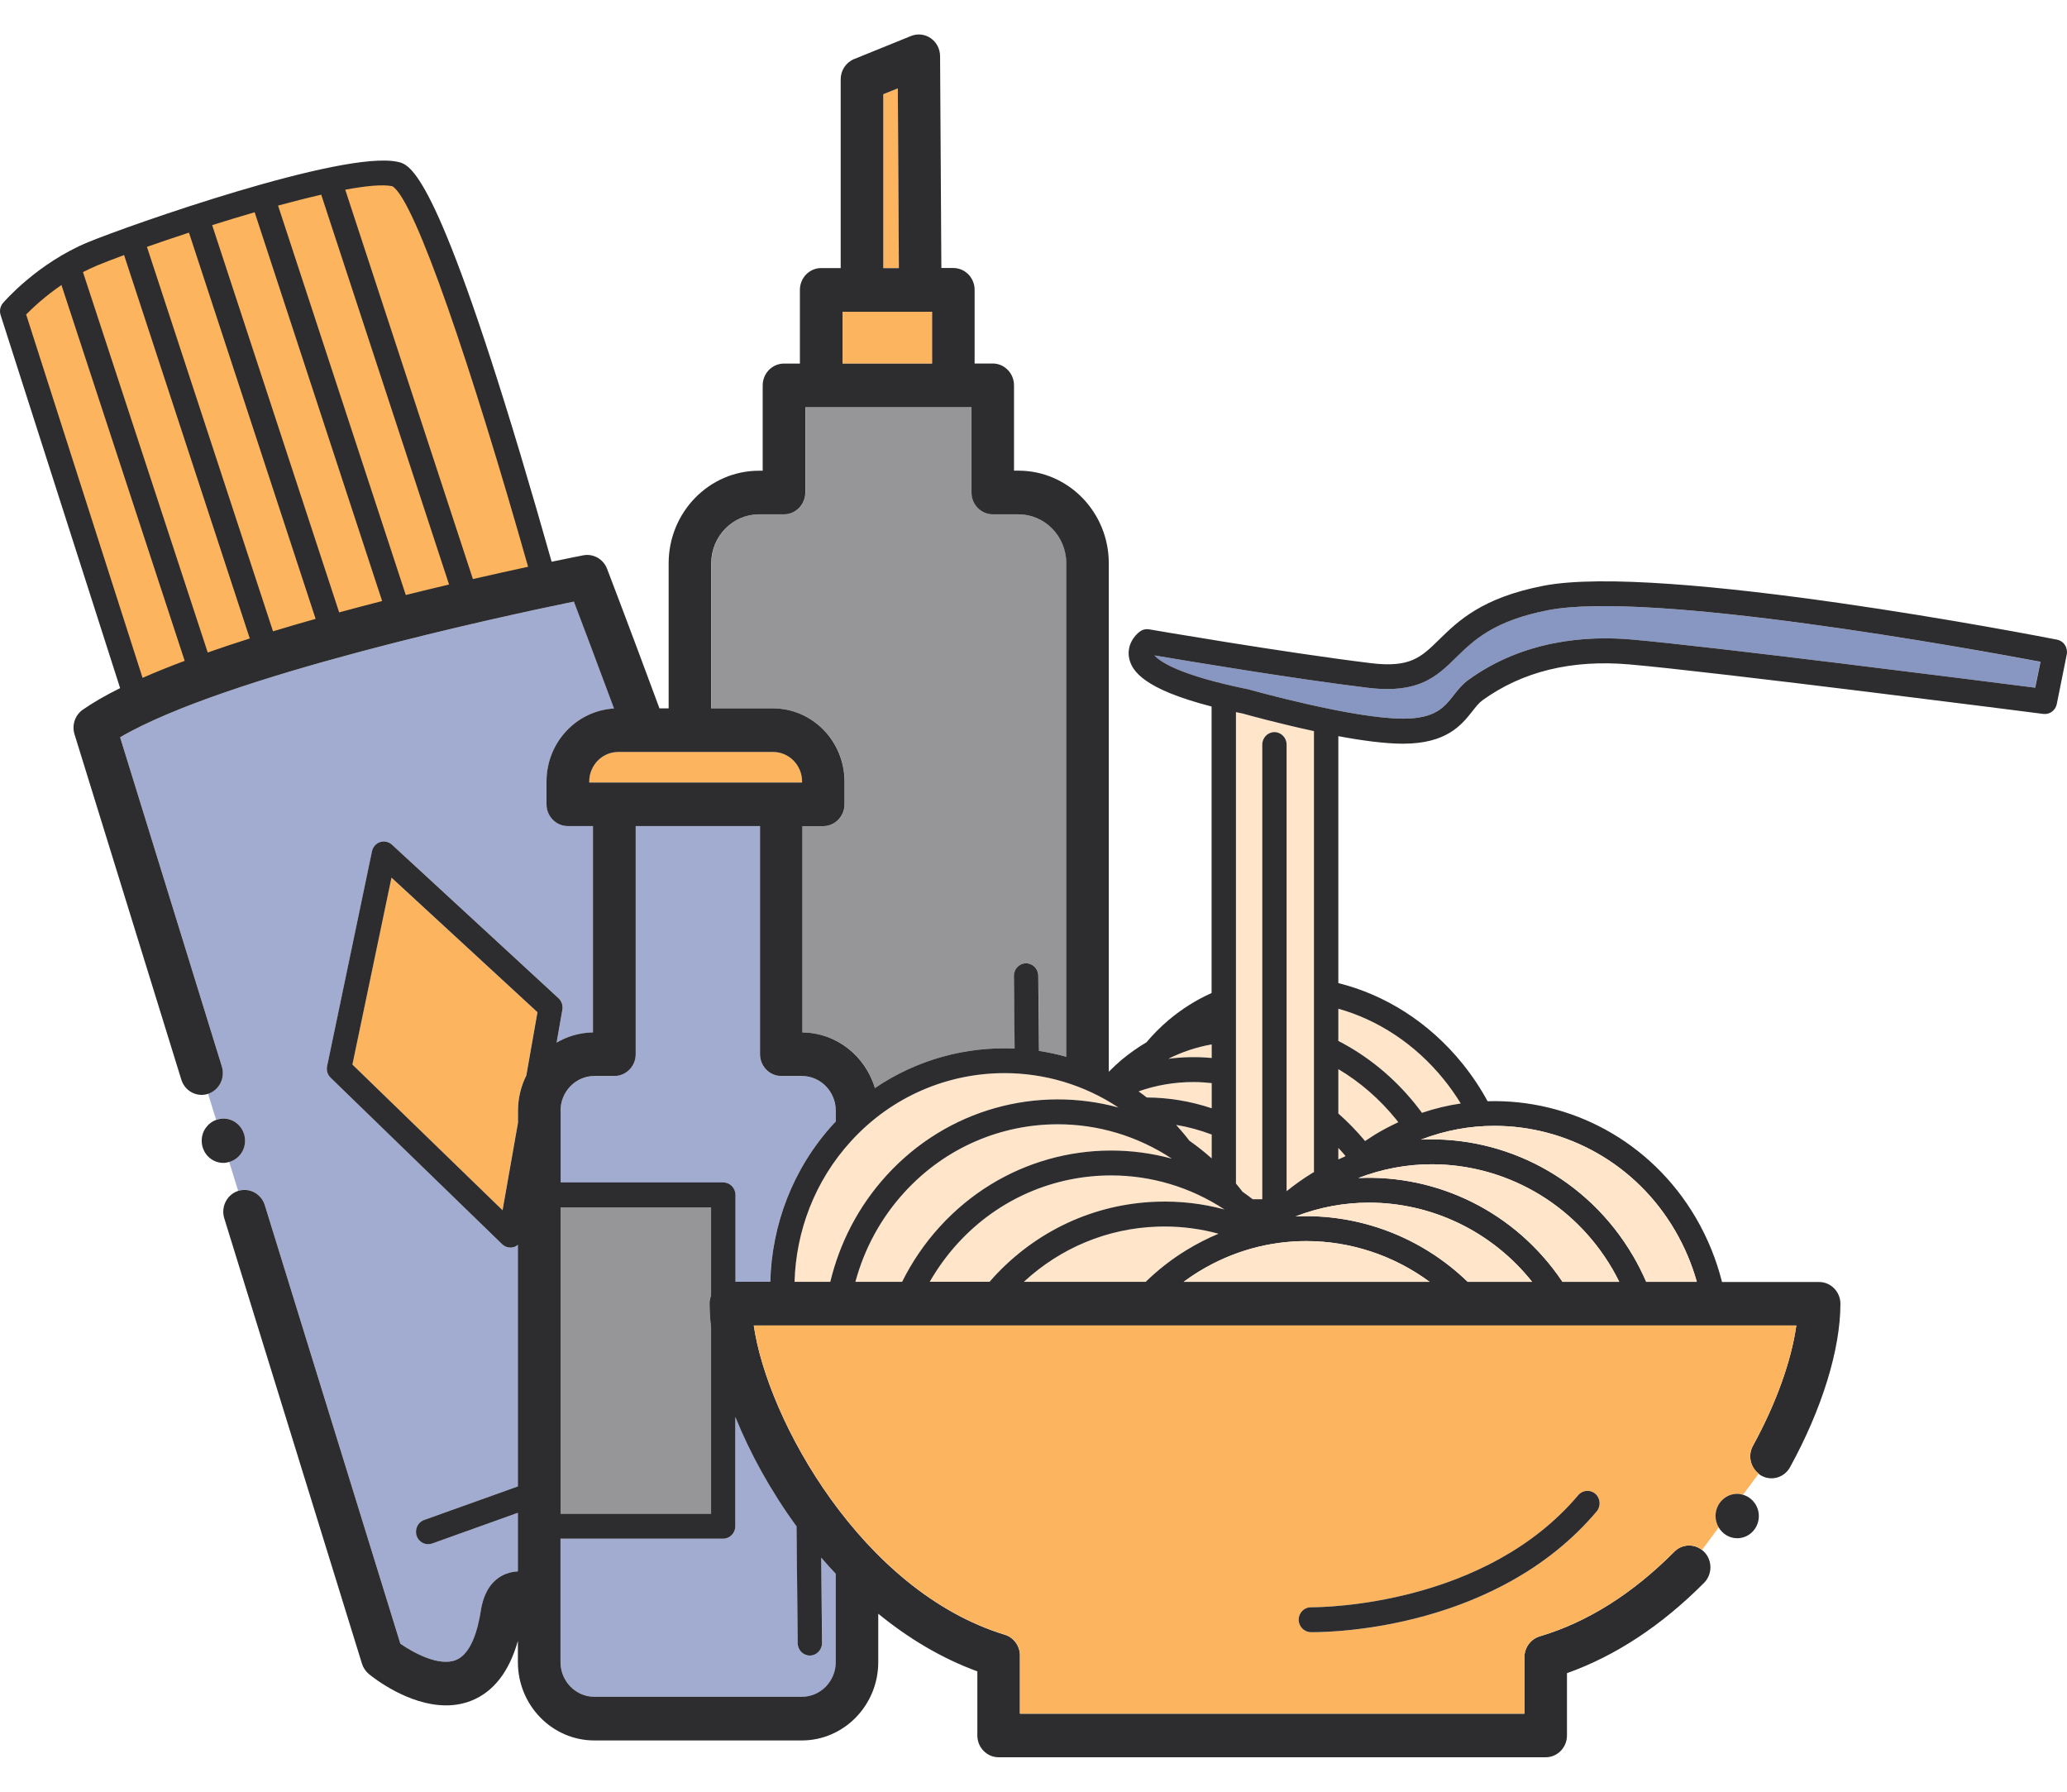 <?xml version="1.0" encoding="UTF-8" standalone="no"?><!-- Generator: Gravit.io --><svg xmlns="http://www.w3.org/2000/svg" xmlns:xlink="http://www.w3.org/1999/xlink" style="isolation:isolate" viewBox="0 0 300 260" width="300pt" height="260pt"><defs><clipPath id="_clipPath_hhi6pNcM8I4dA4G04CVf77bKU3Aqo003"><rect width="300" height="260"/></clipPath></defs><g clip-path="url(#_clipPath_hhi6pNcM8I4dA4G04CVf77bKU3Aqo003)"><path d=" M 20.169 101.99 L 1.949 45.237 C 1.949 45.237 9.246 37.67 29.531 30.8 C 49.824 23.939 57.951 24.906 57.951 24.906 C 57.951 24.906 70.797 49.332 71.997 59.827 C 73.188 70.323 79.356 84.018 79.356 84.018 L 20.169 101.99 L 20.169 101.99 Z " fill="rgb(252,180,95)"/><path d=" M 58.903 86.351 C 61.065 85.817 63.174 85.302 65.186 84.832 L 46.63 28.26 C 44.663 28.712 42.554 29.245 40.375 29.842 L 58.903 86.351 L 58.903 86.351 Z " fill="none"/><path d=" M 49.224 88.864 C 51.324 88.294 53.407 87.743 55.462 87.218 L 36.96 30.8 C 34.904 31.397 32.831 32.029 30.801 32.671 L 49.224 88.864 L 49.224 88.864 Z " fill="none"/><path d=" M 68.635 84.027 C 71.627 83.34 74.335 82.744 76.647 82.246 C 68.547 53.68 60.209 28.875 56.936 27.021 C 55.551 26.741 53.133 26.967 50.107 27.528 L 68.635 84.027 L 68.635 84.027 Z " fill="none"/><path d=" M 21.352 35.899 L 39.625 91.612 C 41.672 90.988 43.736 90.391 45.81 89.804 L 27.44 33.801 C 27.431 33.783 27.431 33.774 27.431 33.756 C 25.26 34.47 23.196 35.166 21.325 35.826 C 21.334 35.853 21.343 35.871 21.352 35.899 Z " fill="none"/><path d=" M 30.14 94.694 C 32.116 93.998 34.163 93.32 36.245 92.66 L 18.008 37.047 C 18.008 37.038 18.008 37.029 17.999 37.02 C 16.446 37.589 15.14 38.095 14.143 38.511 C 13.411 38.819 12.705 39.153 12.034 39.506 L 30.14 94.694 L 30.14 94.694 Z " fill="none"/><path d=" M 8.929 41.368 C 6.511 43.022 4.711 44.712 3.802 45.644 L 20.699 98.374 C 22.605 97.533 24.652 96.71 26.813 95.906 L 8.929 41.368 L 8.929 41.368 Z " fill="none"/><path d=" M 130.469 38.909 L 130.31 12.82 L 128.21 13.669 L 128.21 38.909 L 130.469 38.909 L 130.469 38.909 Z " fill="rgb(252,180,95)"/><path d=" M 112.213 102.794 C 117.931 102.794 122.59 107.567 122.59 113.425 L 122.59 116.716 C 122.59 118.461 121.204 119.88 119.501 119.88 L 116.484 119.88 L 116.484 149.82 C 121.443 149.865 125.625 153.255 127.001 157.893 C 133.089 153.762 140.21 151.836 147.277 152.152 L 147.18 141.612 C 147.171 140.617 147.956 139.795 148.927 139.786 C 148.936 139.786 148.936 139.786 148.945 139.786 C 149.915 139.786 150.7 140.581 150.709 141.576 L 150.815 152.496 C 152.147 152.695 153.471 152.984 154.777 153.346 L 154.777 81.74 C 154.777 77.826 151.671 74.635 147.842 74.635 L 144.109 74.635 C 142.407 74.635 141.021 73.215 141.021 71.471 L 141.021 59.086 L 138.392 59.086 L 119.21 59.086 L 116.899 59.086 L 116.899 71.471 C 116.899 73.215 115.513 74.635 113.81 74.635 L 110.184 74.635 C 106.364 74.635 103.249 77.817 103.249 81.74 L 103.249 102.794 L 112.213 102.794 L 112.213 102.794 Z " fill="rgb(150,150,152)"/><rect x="122.281" y="45.237" width="13.005" height="7.53" transform="matrix(1,0,0,1,0,0)" fill="rgb(252,180,95)"/><path d=" M 76.382 156.058 L 77.997 146.882 L 56.812 127.356 L 51.139 154.476 L 72.932 175.62 L 75.173 162.91 L 75.173 161.192 C 75.173 159.339 75.615 157.594 76.382 156.058 Z " fill="rgb(252,180,95)"/><path d=" M 38.442 174.879 L 58.118 238.52 C 59.971 239.813 63.721 241.874 66.183 240.889 C 68.388 240.003 69.359 236.522 69.791 233.747 C 70.18 231.252 71.221 229.535 72.888 228.64 C 73.629 228.242 74.397 228.052 75.173 228.025 L 75.173 219.527 L 62.733 223.984 C 62.539 224.056 62.345 224.083 62.15 224.083 C 61.418 224.083 60.739 223.613 60.483 222.872 C 60.165 221.932 60.65 220.901 61.568 220.567 L 75.173 215.694 L 75.173 180.637 C 75.015 180.764 74.838 180.872 74.644 180.945 C 74.468 181.008 74.282 181.035 74.097 181.035 C 73.656 181.035 73.215 180.863 72.879 180.538 L 47.998 156.392 C 47.548 155.958 47.354 155.316 47.486 154.702 L 53.998 123.532 C 54.13 122.899 54.58 122.393 55.18 122.194 C 55.78 121.995 56.433 122.14 56.901 122.574 L 81.076 144.857 C 81.535 145.273 81.738 145.906 81.632 146.52 L 80.794 151.294 C 82.356 150.381 84.156 149.847 86.07 149.811 L 86.07 119.871 L 82.417 119.871 C 80.715 119.871 79.329 118.451 79.329 116.707 L 79.329 113.416 C 79.329 107.757 83.67 103.129 89.123 102.812 C 86.494 95.725 84.429 90.256 83.3 87.3 C 72.844 89.442 32.61 98.093 17.443 106.989 L 32.213 154.765 C 32.725 156.428 31.825 158.209 30.201 158.733 L 31.366 162.494 C 31.693 162.377 32.045 162.295 32.416 162.295 C 34.154 162.295 35.557 163.733 35.557 165.513 C 35.557 166.987 34.578 168.216 33.263 168.596 L 34.56 172.8 C 34.56 172.8 34.56 172.8 34.56 172.8 C 36.192 172.284 37.931 173.206 38.442 174.879 Z " fill="rgb(161,172,208)"/><path d=" M 103.205 188.005 L 103.205 175.204 L 81.359 175.204 L 81.359 219.663 L 103.205 219.663 L 103.205 192.642 C 103.064 191.431 102.984 190.265 102.984 189.171 C 102.984 188.755 103.064 188.366 103.205 188.005 Z " fill="rgb(150,150,152)"/><path d=" M 104.97 171.597 C 105.94 171.597 106.734 172.411 106.734 173.405 L 106.734 186.007 L 111.79 186.007 C 112.002 177.781 115.028 169.59 120.94 163.127 C 121.054 163 121.178 162.883 121.293 162.756 L 121.293 161.192 C 121.293 158.408 119.087 156.148 116.369 156.148 L 113.387 156.148 C 111.684 156.148 110.299 154.729 110.299 152.984 L 110.299 119.88 L 92.255 119.88 L 92.255 152.984 C 92.255 154.729 90.87 156.148 89.167 156.148 L 86.264 156.148 C 83.547 156.148 81.341 158.408 81.341 161.192 L 81.341 171.597 L 104.97 171.597 L 104.97 171.597 Z " fill="rgb(161,172,208)"/><path d=" M 106.734 205.615 L 106.734 221.471 C 106.734 222.465 105.94 223.279 104.97 223.279 L 81.359 223.279 L 81.359 241.178 C 81.359 243.962 83.564 246.222 86.282 246.222 L 116.387 246.222 C 119.104 246.222 121.31 243.962 121.31 241.178 L 121.31 228.377 C 120.587 227.609 119.881 226.832 119.201 226.036 L 119.316 238.412 C 119.325 239.406 118.54 240.229 117.569 240.238 C 117.56 240.238 117.56 240.238 117.552 240.238 C 116.581 240.238 115.796 239.442 115.787 238.448 L 115.628 221.507 C 111.869 216.363 108.869 210.894 106.734 205.615 Z " fill="rgb(161,172,208)"/><path d=" M 113.396 113.543 L 116.413 113.543 L 116.413 113.416 C 116.413 111.048 114.534 109.113 112.213 109.113 L 89.723 109.113 C 87.411 109.113 85.523 111.039 85.523 113.416 L 85.523 113.543 L 89.176 113.543 L 113.396 113.543 L 113.396 113.543 Z " fill="rgb(252,180,95)"/><path d=" M 194.243 146.376 L 194.243 151.05 C 198.443 153.201 202.255 156.302 205.387 160.189 C 205.731 160.614 206.066 161.048 206.384 161.482 C 208.237 160.858 210.116 160.406 212.004 160.126 C 211.272 158.923 210.451 157.766 209.551 156.654 C 205.36 151.447 199.925 147.976 194.243 146.376 Z " fill="rgb(255,229,201)"/><path d=" M 202.669 162.485 C 200.252 159.484 197.393 157.007 194.243 155.145 L 194.243 161.581 C 195.62 162.792 196.917 164.13 198.125 165.577 C 198.575 165.269 199.034 164.971 199.502 164.682 C 200.631 163.995 201.778 163.389 202.952 162.847 C 202.855 162.729 202.766 162.612 202.669 162.485 Z " fill="rgb(255,229,201)"/><path d=" M 169.565 153.644 C 171.612 153.373 173.72 153.328 175.864 153.526 L 175.864 151.556 C 173.65 151.944 171.541 152.65 169.565 153.644 Z " fill="rgb(255,229,201)"/><path d=" M 195.284 167.737 C 194.949 167.34 194.605 166.951 194.252 166.571 L 194.252 168.244 C 194.561 168.108 194.861 167.963 195.17 167.837 C 195.205 167.801 195.24 167.773 195.284 167.737 Z " fill="rgb(255,229,201)"/><path d=" M 173.226 157.016 C 170.447 157.016 167.765 157.477 165.241 158.372 C 165.638 158.661 166.044 158.95 166.432 159.258 C 169.582 159.267 172.767 159.8 175.856 160.822 L 175.856 157.17 C 174.973 157.079 174.1 157.016 173.226 157.016 Z " fill="rgb(255,229,201)"/><path d=" M 172.617 165.522 C 173.738 166.3 174.823 167.168 175.864 168.099 L 175.864 164.637 C 174.17 164.004 172.441 163.534 170.703 163.235 C 171.373 163.977 172.017 164.736 172.617 165.522 Z " fill="rgb(255,229,201)"/><path d=" M 190.714 106.094 C 185.526 104.982 181.035 103.734 180.382 103.545 C 180.047 103.472 179.72 103.409 179.394 103.337 L 179.394 171.742 C 179.729 172.14 180.047 172.538 180.355 172.944 C 180.849 173.288 181.335 173.64 181.82 174.02 L 183.214 174.02 L 183.214 108.046 C 183.214 107.052 184.008 106.238 184.979 106.238 C 185.949 106.238 186.743 107.052 186.743 108.046 L 186.743 172.854 C 187.89 171.923 189.108 171.046 190.405 170.259 C 190.511 170.196 190.617 170.142 190.723 170.079 L 190.723 106.094 L 190.714 106.094 L 190.714 106.094 Z " fill="rgb(255,229,201)"/><path d=" M 145.786 155.723 C 137.642 155.723 129.516 159.041 123.516 165.595 C 118.24 171.362 115.531 178.667 115.319 186.007 L 120.507 186.007 C 121.848 180.402 124.566 175.06 128.686 170.549 C 137.554 160.849 150.595 157.513 162.329 160.713 C 157.3 157.377 151.539 155.723 145.786 155.723 Z " fill="rgb(255,229,201)"/><path d=" M 130.919 186.007 C 132.357 183.114 134.201 180.411 136.424 177.971 C 145.292 168.271 158.333 164.935 170.067 168.135 C 165.038 164.799 159.277 163.145 153.524 163.145 C 145.38 163.145 137.254 166.463 131.254 173.017 C 127.778 176.822 125.413 181.297 124.142 186.007 L 130.919 186.007 L 130.919 186.007 L 130.919 186.007 Z " fill="rgb(255,229,201)"/><path d=" M 177.726 175.512 C 172.714 172.212 166.988 170.567 161.262 170.567 C 153.118 170.567 144.992 173.884 138.992 180.438 C 137.421 182.156 136.072 184.018 134.942 185.998 L 143.633 185.998 C 143.81 185.799 143.977 185.591 144.162 185.392 C 150.374 178.594 158.791 174.689 167.879 174.382 C 171.241 174.264 174.558 174.653 177.726 175.512 Z " fill="rgb(255,229,201)"/><path d=" M 166.273 186.007 C 168.047 184.289 170.015 182.744 172.194 181.406 C 173.703 180.475 175.264 179.688 176.844 179.028 C 174.32 178.341 171.691 177.98 169.018 177.98 C 168.673 177.98 168.329 177.989 167.985 177.998 C 160.715 178.242 153.93 181.071 148.592 186.007 L 166.273 186.007 L 166.273 186.007 L 166.273 186.007 Z " fill="rgb(255,229,201)"/><path d=" M 224.613 88.556 C 216.742 90.102 213.848 92.932 211.298 95.427 C 208.528 98.148 205.899 100.706 198.531 99.811 C 187.714 98.482 172.185 95.897 167.544 95.11 C 168.197 95.879 170.826 97.913 181.123 100.019 C 181.167 100.028 181.202 100.037 181.247 100.046 C 181.396 100.091 196.325 104.286 203.613 104.286 C 208.29 104.286 209.587 102.641 210.954 100.896 C 211.572 100.109 212.207 99.305 213.107 98.654 C 221.18 92.814 230.418 92.245 236.745 92.796 C 247.994 93.772 286.931 98.717 295.366 99.793 L 296.125 96.041 C 286.428 94.206 239.471 85.645 224.613 88.556 Z " fill="rgb(136,150,194)"/><path d=" M 298.56 92.823 C 296.222 92.362 241.121 81.641 223.951 85.013 C 215.057 86.757 211.625 90.12 208.863 92.823 C 206.252 95.381 204.672 96.927 198.955 96.231 C 186.258 94.676 166.971 91.359 166.776 91.323 C 166.318 91.241 165.85 91.35 165.471 91.621 C 164.694 92.172 163.494 93.61 163.882 95.517 C 164.262 97.361 165.991 99.983 175.847 102.523 L 175.847 144.098 C 173.632 145.092 171.532 146.403 169.591 148.039 C 168.418 149.034 167.359 150.109 166.397 151.248 C 165.109 152.008 163.874 152.885 162.7 153.87 C 162.082 154.394 161.491 154.955 160.927 155.524 L 160.927 81.731 C 160.927 74.327 155.05 68.298 147.815 68.298 L 147.171 68.298 L 147.171 55.913 C 147.171 54.168 145.786 52.749 144.083 52.749 L 141.454 52.749 L 141.454 42.055 C 141.454 40.31 140.068 38.891 138.366 38.891 L 136.627 38.891 L 136.442 8.146 C 136.433 7.106 135.93 6.13 135.083 5.542 C 134.236 4.955 133.169 4.837 132.216 5.226 L 123.966 8.571 C 122.784 9.05 122.016 10.216 122.016 11.509 L 122.016 38.9 L 119.184 38.9 C 117.481 38.9 116.096 40.319 116.096 42.064 L 116.096 52.758 L 113.784 52.758 C 112.081 52.758 110.696 54.177 110.696 55.922 L 110.696 68.307 L 110.158 68.307 C 102.931 68.307 97.046 74.327 97.046 81.74 L 97.046 102.794 L 95.714 102.794 C 91.249 90.708 88.17 82.707 88.108 82.536 C 87.561 81.125 86.114 80.303 84.658 80.583 C 84.297 80.655 82.647 80.972 80.062 81.514 C 78.65 76.515 77.088 71.127 75.474 65.739 C 63.139 24.689 59.486 23.875 57.73 23.487 C 49.807 21.733 18.581 32.753 12.802 35.139 C 5.452 38.177 0.644 43.727 0.441 43.962 C 0.026 44.441 -0.106 45.11 0.088 45.716 L 17.434 99.856 C 15.352 100.887 13.526 101.935 12.017 102.984 C 10.887 103.771 10.402 105.226 10.817 106.555 L 26.319 156.672 C 26.831 158.336 28.569 159.258 30.193 158.733 C 30.193 158.733 30.193 158.733 30.193 158.733 C 31.816 158.209 32.716 156.428 32.204 154.765 L 17.434 106.989 C 32.61 98.093 72.835 89.442 83.291 87.3 C 84.411 90.256 86.485 95.716 89.114 102.812 C 83.661 103.129 79.32 107.748 79.32 113.416 L 79.32 116.707 C 79.32 118.451 80.706 119.871 82.409 119.871 L 86.061 119.871 L 86.061 149.811 C 84.147 149.847 82.347 150.381 80.785 151.294 L 81.623 146.52 C 81.729 145.906 81.517 145.273 81.067 144.857 L 56.892 122.574 C 56.424 122.14 55.771 122.004 55.171 122.194 C 54.571 122.393 54.121 122.908 53.989 123.532 L 47.477 154.702 C 47.345 155.316 47.539 155.958 47.989 156.392 L 72.871 180.538 C 73.206 180.863 73.638 181.035 74.088 181.035 C 74.274 181.035 74.459 181.008 74.635 180.945 C 74.829 180.881 75.006 180.764 75.165 180.637 L 75.165 215.694 L 61.559 220.567 C 60.642 220.892 60.156 221.923 60.474 222.872 C 60.73 223.613 61.409 224.083 62.142 224.083 C 62.336 224.083 62.53 224.047 62.724 223.984 L 75.165 219.527 L 75.165 228.025 C 74.388 228.061 73.629 228.242 72.879 228.64 C 71.212 229.535 70.171 231.252 69.783 233.747 C 69.35 236.513 68.38 240.003 66.174 240.889 C 63.712 241.874 59.962 239.813 58.109 238.52 L 38.434 174.879 C 37.922 173.216 36.184 172.293 34.56 172.818 C 34.56 172.818 34.56 172.818 34.56 172.818 C 32.937 173.342 32.037 175.123 32.548 176.786 L 52.533 241.413 C 52.718 242.01 53.071 242.534 53.548 242.932 C 54.218 243.483 59.283 247.47 64.736 247.47 C 65.953 247.47 67.188 247.271 68.406 246.792 C 71.627 245.508 73.894 242.597 75.165 238.113 L 75.165 241.187 C 75.165 247.461 80.141 252.559 86.264 252.559 L 116.369 252.559 C 122.484 252.559 127.469 247.461 127.469 241.187 L 127.469 234.172 C 131.81 237.716 136.627 240.627 141.851 242.534 L 141.851 251.836 C 141.851 253.581 143.236 255 144.939 255 L 224.339 255 C 226.042 255 227.427 253.581 227.427 251.836 L 227.427 242.796 C 234.486 240.283 241.165 235.881 247.324 229.688 C 248.541 228.459 248.559 226.461 247.359 225.213 C 247.253 225.105 247.138 225.015 247.024 224.924 C 245.824 223.984 244.103 224.056 243 225.177 C 236.939 231.279 230.374 235.41 223.483 237.454 C 222.16 237.842 221.251 239.081 221.251 240.491 L 221.251 248.681 L 148.027 248.681 L 148.027 240.473 C 148.124 239.008 147.224 237.643 145.83 237.218 C 125.148 230.918 111.384 206.085 109.399 192.353 L 260.709 192.353 C 260.012 197.434 257.77 203.707 254.418 209.8 C 253.65 211.192 254.038 212.919 255.247 213.859 C 255.362 213.95 255.468 214.04 255.591 214.112 C 257.082 214.971 258.962 214.429 259.8 212.91 C 264.45 204.449 267.114 195.806 267.114 189.198 C 267.114 187.453 265.729 186.034 264.026 186.034 L 249.927 186.034 C 249.124 182.816 247.862 179.688 246.15 176.75 C 239.603 165.532 227.833 159.448 215.904 159.8 C 214.872 157.902 213.663 156.085 212.278 154.367 C 207.372 148.283 200.949 144.324 194.243 142.661 L 194.243 106.826 C 197.631 107.459 201.028 107.92 203.622 107.92 C 209.984 107.92 212.137 105.181 213.716 103.183 C 214.219 102.541 214.66 101.981 215.154 101.628 C 220.933 97.443 228.107 95.689 236.462 96.412 C 248.965 97.497 296.09 103.536 296.566 103.599 C 297.475 103.716 298.331 103.093 298.516 102.171 L 299.963 94.975 C 300.06 94.505 299.963 94.007 299.698 93.601 C 299.434 93.185 299.028 92.914 298.56 92.823 Z  M 295.384 99.793 C 286.949 98.717 248.012 93.772 236.762 92.796 C 230.436 92.245 221.189 92.814 213.125 98.654 C 212.225 99.305 211.59 100.109 210.972 100.896 C 209.604 102.641 208.307 104.286 203.631 104.286 C 196.343 104.286 181.414 100.091 181.264 100.046 C 181.22 100.037 181.185 100.028 181.141 100.019 C 170.844 97.922 168.215 95.879 167.562 95.11 C 172.203 95.897 187.732 98.491 198.549 99.811 C 205.916 100.706 208.537 98.148 211.316 95.427 C 213.866 92.932 216.751 90.102 224.63 88.556 C 239.48 85.636 286.446 94.206 296.152 96.032 L 295.384 99.793 L 295.384 99.793 Z  M 243.124 178.585 C 244.5 180.945 245.55 183.44 246.274 186.007 L 238.924 186.007 C 238.377 184.741 237.751 183.503 237.053 182.301 C 230.41 170.901 218.366 164.808 206.243 165.369 C 209.71 164.031 213.319 163.371 216.901 163.371 C 227.286 163.371 237.424 168.804 243.124 178.585 Z  M 226.774 186.007 C 219.945 175.819 208.581 170.413 197.146 170.946 C 200.614 169.609 204.222 168.949 207.804 168.949 C 218.189 168.949 228.327 174.382 234.027 184.154 C 234.38 184.76 234.706 185.383 235.015 186.007 L 226.774 186.007 L 226.774 186.007 L 226.774 186.007 Z  M 171.797 186.007 C 172.503 185.483 173.235 184.977 174.003 184.515 C 178.891 181.523 184.273 180.095 189.593 180.095 C 195.981 180.095 202.263 182.156 207.487 186.007 L 171.797 186.007 L 171.797 186.007 L 171.797 186.007 Z  M 115.778 238.448 C 115.787 239.442 116.572 240.238 117.543 240.238 C 117.552 240.238 117.552 240.238 117.56 240.238 C 118.531 240.229 119.316 239.406 119.307 238.412 L 119.193 226.036 C 119.872 226.832 120.587 227.609 121.301 228.377 L 121.301 241.178 C 121.301 243.962 119.096 246.222 116.378 246.222 L 86.273 246.222 C 83.556 246.222 81.35 243.962 81.35 241.178 L 81.35 223.279 L 104.961 223.279 C 105.931 223.279 106.725 222.465 106.725 221.471 L 106.725 205.615 C 108.861 210.894 111.861 216.363 115.61 221.498 L 115.778 238.448 L 115.778 238.448 Z  M 81.35 161.183 C 81.35 158.399 83.556 156.139 86.273 156.139 L 89.176 156.139 C 90.879 156.139 92.264 154.72 92.264 152.975 L 92.264 119.871 L 110.308 119.871 L 110.308 152.975 C 110.308 154.72 111.693 156.139 113.396 156.139 L 116.378 156.139 C 119.096 156.139 121.301 158.399 121.301 161.183 L 121.301 162.747 C 121.187 162.874 121.063 162.991 120.948 163.118 C 115.037 169.59 112.011 177.772 111.799 185.998 L 106.743 185.998 L 106.743 173.396 C 106.743 172.402 105.949 171.588 104.978 171.588 L 81.367 171.588 L 81.367 161.183 L 81.35 161.183 L 81.35 161.183 Z  M 85.523 113.425 C 85.523 111.057 87.403 109.122 89.723 109.122 L 112.213 109.122 C 114.525 109.122 116.413 111.048 116.413 113.425 L 116.413 113.552 L 113.396 113.552 L 89.176 113.552 L 85.523 113.552 L 85.523 113.425 L 85.523 113.425 Z  M 110.166 74.635 L 113.793 74.635 C 115.496 74.635 116.881 73.215 116.881 71.471 L 116.881 59.086 L 119.193 59.086 L 138.374 59.086 L 141.004 59.086 L 141.004 71.471 C 141.004 73.215 142.389 74.635 144.092 74.635 L 147.824 74.635 C 151.645 74.635 154.759 77.817 154.759 81.74 L 154.759 153.346 C 153.453 152.984 152.13 152.695 150.797 152.496 L 150.692 141.576 C 150.683 140.581 149.898 139.786 148.927 139.786 C 148.918 139.786 148.918 139.786 148.909 139.786 C 147.939 139.795 147.153 140.617 147.162 141.612 L 147.259 152.152 C 140.192 151.836 133.072 153.762 126.984 157.893 C 125.607 153.255 121.425 149.865 116.466 149.82 L 116.466 119.88 L 119.484 119.88 C 121.187 119.88 122.572 118.461 122.572 116.716 L 122.572 113.425 C 122.572 107.567 117.922 102.794 112.196 102.794 L 103.223 102.794 L 103.223 81.74 C 103.231 77.817 106.346 74.635 110.166 74.635 Z  M 122.281 45.237 L 135.286 45.237 L 135.286 52.767 L 122.281 52.767 L 122.281 45.237 L 122.281 45.237 Z  M 130.31 12.82 L 130.46 38.909 L 128.201 38.909 L 128.201 13.669 L 130.31 12.82 L 130.31 12.82 Z  M 103.205 219.663 L 81.359 219.663 L 81.359 175.204 L 103.205 175.204 L 103.205 188.005 C 103.064 188.366 102.984 188.755 102.984 189.171 C 102.984 190.274 103.064 191.44 103.205 192.642 L 103.205 219.663 L 103.205 219.663 Z  M 167.879 174.382 C 158.8 174.689 150.374 178.603 144.162 185.392 C 143.977 185.591 143.81 185.799 143.633 185.998 L 134.942 185.998 C 136.08 184.018 137.43 182.156 138.992 180.438 C 144.983 173.875 153.109 170.567 161.262 170.567 C 166.988 170.567 172.714 172.212 177.726 175.512 C 174.558 174.653 171.241 174.264 167.879 174.382 Z  M 124.151 186.007 C 125.422 181.297 127.778 176.831 131.263 173.017 C 137.254 166.454 145.38 163.145 153.533 163.145 C 159.285 163.145 165.047 164.808 170.076 168.135 C 158.341 164.935 145.301 168.271 136.433 177.971 C 134.21 180.402 132.366 183.114 130.928 186.007 L 124.151 186.007 L 124.151 186.007 L 124.151 186.007 Z  M 198.125 165.577 C 196.917 164.13 195.62 162.792 194.243 161.581 L 194.243 155.145 C 197.384 157.007 200.243 159.484 202.669 162.485 C 202.766 162.603 202.855 162.729 202.943 162.847 C 201.778 163.389 200.622 163.995 199.493 164.682 C 199.034 164.971 198.575 165.269 198.125 165.577 Z  M 194.243 166.571 C 194.596 166.951 194.94 167.34 195.275 167.737 C 195.231 167.773 195.196 167.81 195.161 167.837 C 194.852 167.963 194.552 168.099 194.243 168.244 L 194.243 166.571 L 194.243 166.571 Z  M 175.864 168.099 C 174.823 167.168 173.738 166.309 172.617 165.522 C 172.017 164.736 171.373 163.977 170.703 163.235 C 172.441 163.525 174.17 163.995 175.864 164.637 L 175.864 168.099 L 175.864 168.099 L 175.864 168.099 Z  M 166.441 159.258 C 166.053 158.95 165.647 158.661 165.25 158.372 C 167.773 157.477 170.456 157.016 173.235 157.016 C 174.1 157.016 174.982 157.079 175.864 157.17 L 175.864 160.822 C 172.767 159.791 169.591 159.267 166.441 159.258 Z  M 169.565 153.644 C 171.55 152.65 173.658 151.944 175.864 151.556 L 175.864 153.526 C 173.72 153.328 171.612 153.373 169.565 153.644 Z  M 162.329 160.713 C 150.595 157.513 137.545 160.849 128.686 170.549 C 124.566 175.06 121.857 180.402 120.507 186.007 L 115.319 186.007 C 115.531 178.667 118.24 171.371 123.516 165.595 C 129.507 159.032 137.633 155.723 145.786 155.723 C 151.539 155.723 157.3 157.377 162.329 160.713 Z  M 213.019 186.007 C 206.252 179.453 197.172 176.09 188.04 176.515 C 191.508 175.177 195.117 174.517 198.699 174.517 C 207.681 174.517 216.469 178.585 222.372 186.007 L 213.019 186.007 L 213.019 186.007 Z  M 148.601 186.007 C 153.939 181.071 160.724 178.242 167.994 177.998 C 168.338 177.989 168.682 177.98 169.026 177.98 C 171.7 177.98 174.329 178.341 176.853 179.028 C 175.264 179.688 173.711 180.484 172.203 181.406 C 170.023 182.735 168.056 184.289 166.282 186.007 L 148.601 186.007 L 148.601 186.007 L 148.601 186.007 Z  M 206.384 161.482 C 206.057 161.048 205.731 160.614 205.387 160.189 C 202.255 156.302 198.443 153.21 194.243 151.05 L 194.243 146.376 C 199.925 147.976 205.36 151.447 209.56 156.654 C 210.46 157.766 211.272 158.923 212.013 160.126 C 210.116 160.406 208.237 160.858 206.384 161.482 Z  M 190.714 170.079 C 190.608 170.142 190.502 170.196 190.396 170.259 C 189.108 171.055 187.89 171.923 186.735 172.854 L 186.735 108.046 C 186.735 107.052 185.94 106.238 184.97 106.238 C 183.999 106.238 183.205 107.052 183.205 108.046 L 183.205 174.02 L 181.811 174.02 C 181.335 173.649 180.841 173.288 180.347 172.944 C 180.038 172.538 179.711 172.14 179.385 171.742 L 179.385 103.337 C 179.711 103.409 180.038 103.472 180.373 103.545 C 181.035 103.734 185.517 104.973 190.705 106.094 L 190.705 170.079 L 190.714 170.079 L 190.714 170.079 Z  M 56.936 27.021 C 60.209 28.875 68.547 53.68 76.647 82.246 C 74.335 82.744 71.627 83.34 68.635 84.027 L 50.107 27.528 C 53.133 26.967 55.559 26.732 56.936 27.021 Z  M 36.96 30.8 L 55.462 87.218 C 53.415 87.743 51.324 88.294 49.224 88.864 L 30.793 32.671 C 32.831 32.029 34.904 31.397 36.96 30.8 Z  M 46.622 28.251 L 65.177 84.823 C 63.165 85.293 61.065 85.808 58.895 86.342 L 40.357 29.833 C 42.545 29.245 44.654 28.703 46.622 28.251 Z  M 27.44 33.801 L 45.81 89.804 C 43.736 90.391 41.672 90.988 39.625 91.612 L 21.352 35.899 C 21.343 35.871 21.325 35.853 21.316 35.826 C 23.187 35.166 25.252 34.47 27.422 33.756 C 27.44 33.765 27.44 33.783 27.44 33.801 Z  M 14.152 38.502 C 15.14 38.095 16.455 37.589 18.008 37.011 C 18.008 37.02 18.008 37.029 18.017 37.038 L 36.254 92.651 C 34.172 93.311 32.125 93.989 30.149 94.685 L 12.043 39.487 C 12.714 39.144 13.42 38.809 14.152 38.502 Z  M 3.794 45.635 C 4.711 44.704 6.502 43.013 8.92 41.359 L 26.805 95.897 C 24.643 96.701 22.596 97.533 20.69 98.365 L 3.794 45.635 L 3.794 45.635 Z  M 72.941 175.62 L 51.148 154.476 L 56.821 127.356 L 78.006 146.882 L 76.391 156.058 C 75.623 157.603 75.182 159.339 75.182 161.192 L 75.182 162.91 L 72.941 175.62 L 72.941 175.62 Z " fill="rgb(45,45,48)"/><path d=" M 206.243 165.369 C 218.366 164.799 230.401 170.901 237.053 182.301 C 237.759 183.503 238.377 184.741 238.924 186.007 L 246.274 186.007 C 245.55 183.44 244.5 180.945 243.124 178.585 C 237.424 168.804 227.286 163.38 216.901 163.38 C 213.319 163.371 209.71 164.04 206.243 165.369 Z " fill="rgb(255,229,201)"/><path d=" M 234.027 184.154 C 228.327 174.373 218.189 168.949 207.804 168.949 C 204.222 168.949 200.614 169.609 197.146 170.946 C 208.581 170.413 219.945 175.819 226.774 186.007 L 235.015 186.007 C 234.706 185.383 234.38 184.76 234.027 184.154 Z " fill="rgb(255,229,201)"/><path d=" M 222.363 186.007 C 216.46 178.585 207.672 174.517 198.69 174.517 C 195.108 174.517 191.499 175.177 188.032 176.515 C 197.164 176.09 206.243 179.453 213.01 186.007 L 222.363 186.007 L 222.363 186.007 Z " fill="rgb(255,229,201)"/><path d=" M 189.593 180.095 C 184.273 180.095 178.891 181.514 174.003 184.515 C 173.235 184.986 172.503 185.483 171.797 186.007 L 207.487 186.007 C 202.263 182.156 195.981 180.095 189.593 180.095 Z " fill="rgb(255,229,201)"/><path d=" M 254.426 209.782 C 257.77 203.689 260.012 197.416 260.717 192.335 L 109.408 192.335 C 111.393 206.067 125.157 230.909 145.839 237.2 C 147.233 237.625 148.142 238.981 148.036 240.455 L 148.036 248.663 L 221.26 248.663 L 221.26 240.473 C 221.26 239.063 222.169 237.824 223.492 237.435 C 230.374 235.392 236.939 231.27 243.009 225.159 C 244.121 224.047 245.833 223.975 247.033 224.906 L 249.459 221.643 C 249.177 221.154 249 220.594 249 219.988 C 249 218.207 250.403 216.77 252.141 216.77 C 252.432 216.77 252.715 216.824 252.979 216.906 L 255.265 213.832 C 254.047 212.892 253.659 211.174 254.426 209.782 Z  M 231.557 216.779 C 232.298 217.43 232.377 218.578 231.733 219.328 C 217.439 236.251 193.828 236.848 190.564 236.848 C 190.387 236.848 190.273 236.848 190.22 236.848 C 189.249 236.83 188.473 236.007 188.49 235.004 C 188.508 234.018 189.293 233.232 190.255 233.232 C 190.273 233.232 190.255 233.232 190.405 233.232 C 192.267 233.232 215.613 232.897 229.068 216.96 C 229.713 216.21 230.824 216.119 231.557 216.779 Z " fill="rgb(252,180,95)"/><path d=" M 190.405 233.232 C 190.255 233.232 190.273 233.232 190.255 233.232 C 189.293 233.232 188.508 234.018 188.49 235.004 C 188.473 235.998 189.249 236.821 190.22 236.848 C 190.273 236.848 190.387 236.848 190.564 236.848 C 193.828 236.848 217.439 236.242 231.733 219.328 C 232.368 218.578 232.289 217.43 231.557 216.779 C 230.824 216.128 229.704 216.21 229.068 216.96 C 215.613 232.897 192.267 233.232 190.405 233.232 Z " fill="rgb(45,45,48)"/><path d=" M 35.566 165.532 C 35.566 163.751 34.163 162.313 32.425 162.313 C 32.054 162.313 31.71 162.395 31.375 162.512 C 30.157 162.955 29.275 164.13 29.275 165.532 C 29.275 167.312 30.678 168.75 32.416 168.75 C 32.707 168.75 32.99 168.696 33.263 168.614 C 34.595 168.234 35.566 167.005 35.566 165.532 Z " fill="rgb(45,45,48)"/><path d=" M 248.991 219.997 C 248.991 220.603 249.168 221.163 249.45 221.652 C 249.997 222.583 250.994 223.216 252.132 223.216 C 253.871 223.216 255.273 221.778 255.273 219.997 C 255.273 218.524 254.294 217.285 252.971 216.906 C 252.697 216.824 252.424 216.77 252.132 216.77 C 250.394 216.779 248.991 218.216 248.991 219.997 Z " fill="rgb(45,45,48)"/></g></svg>